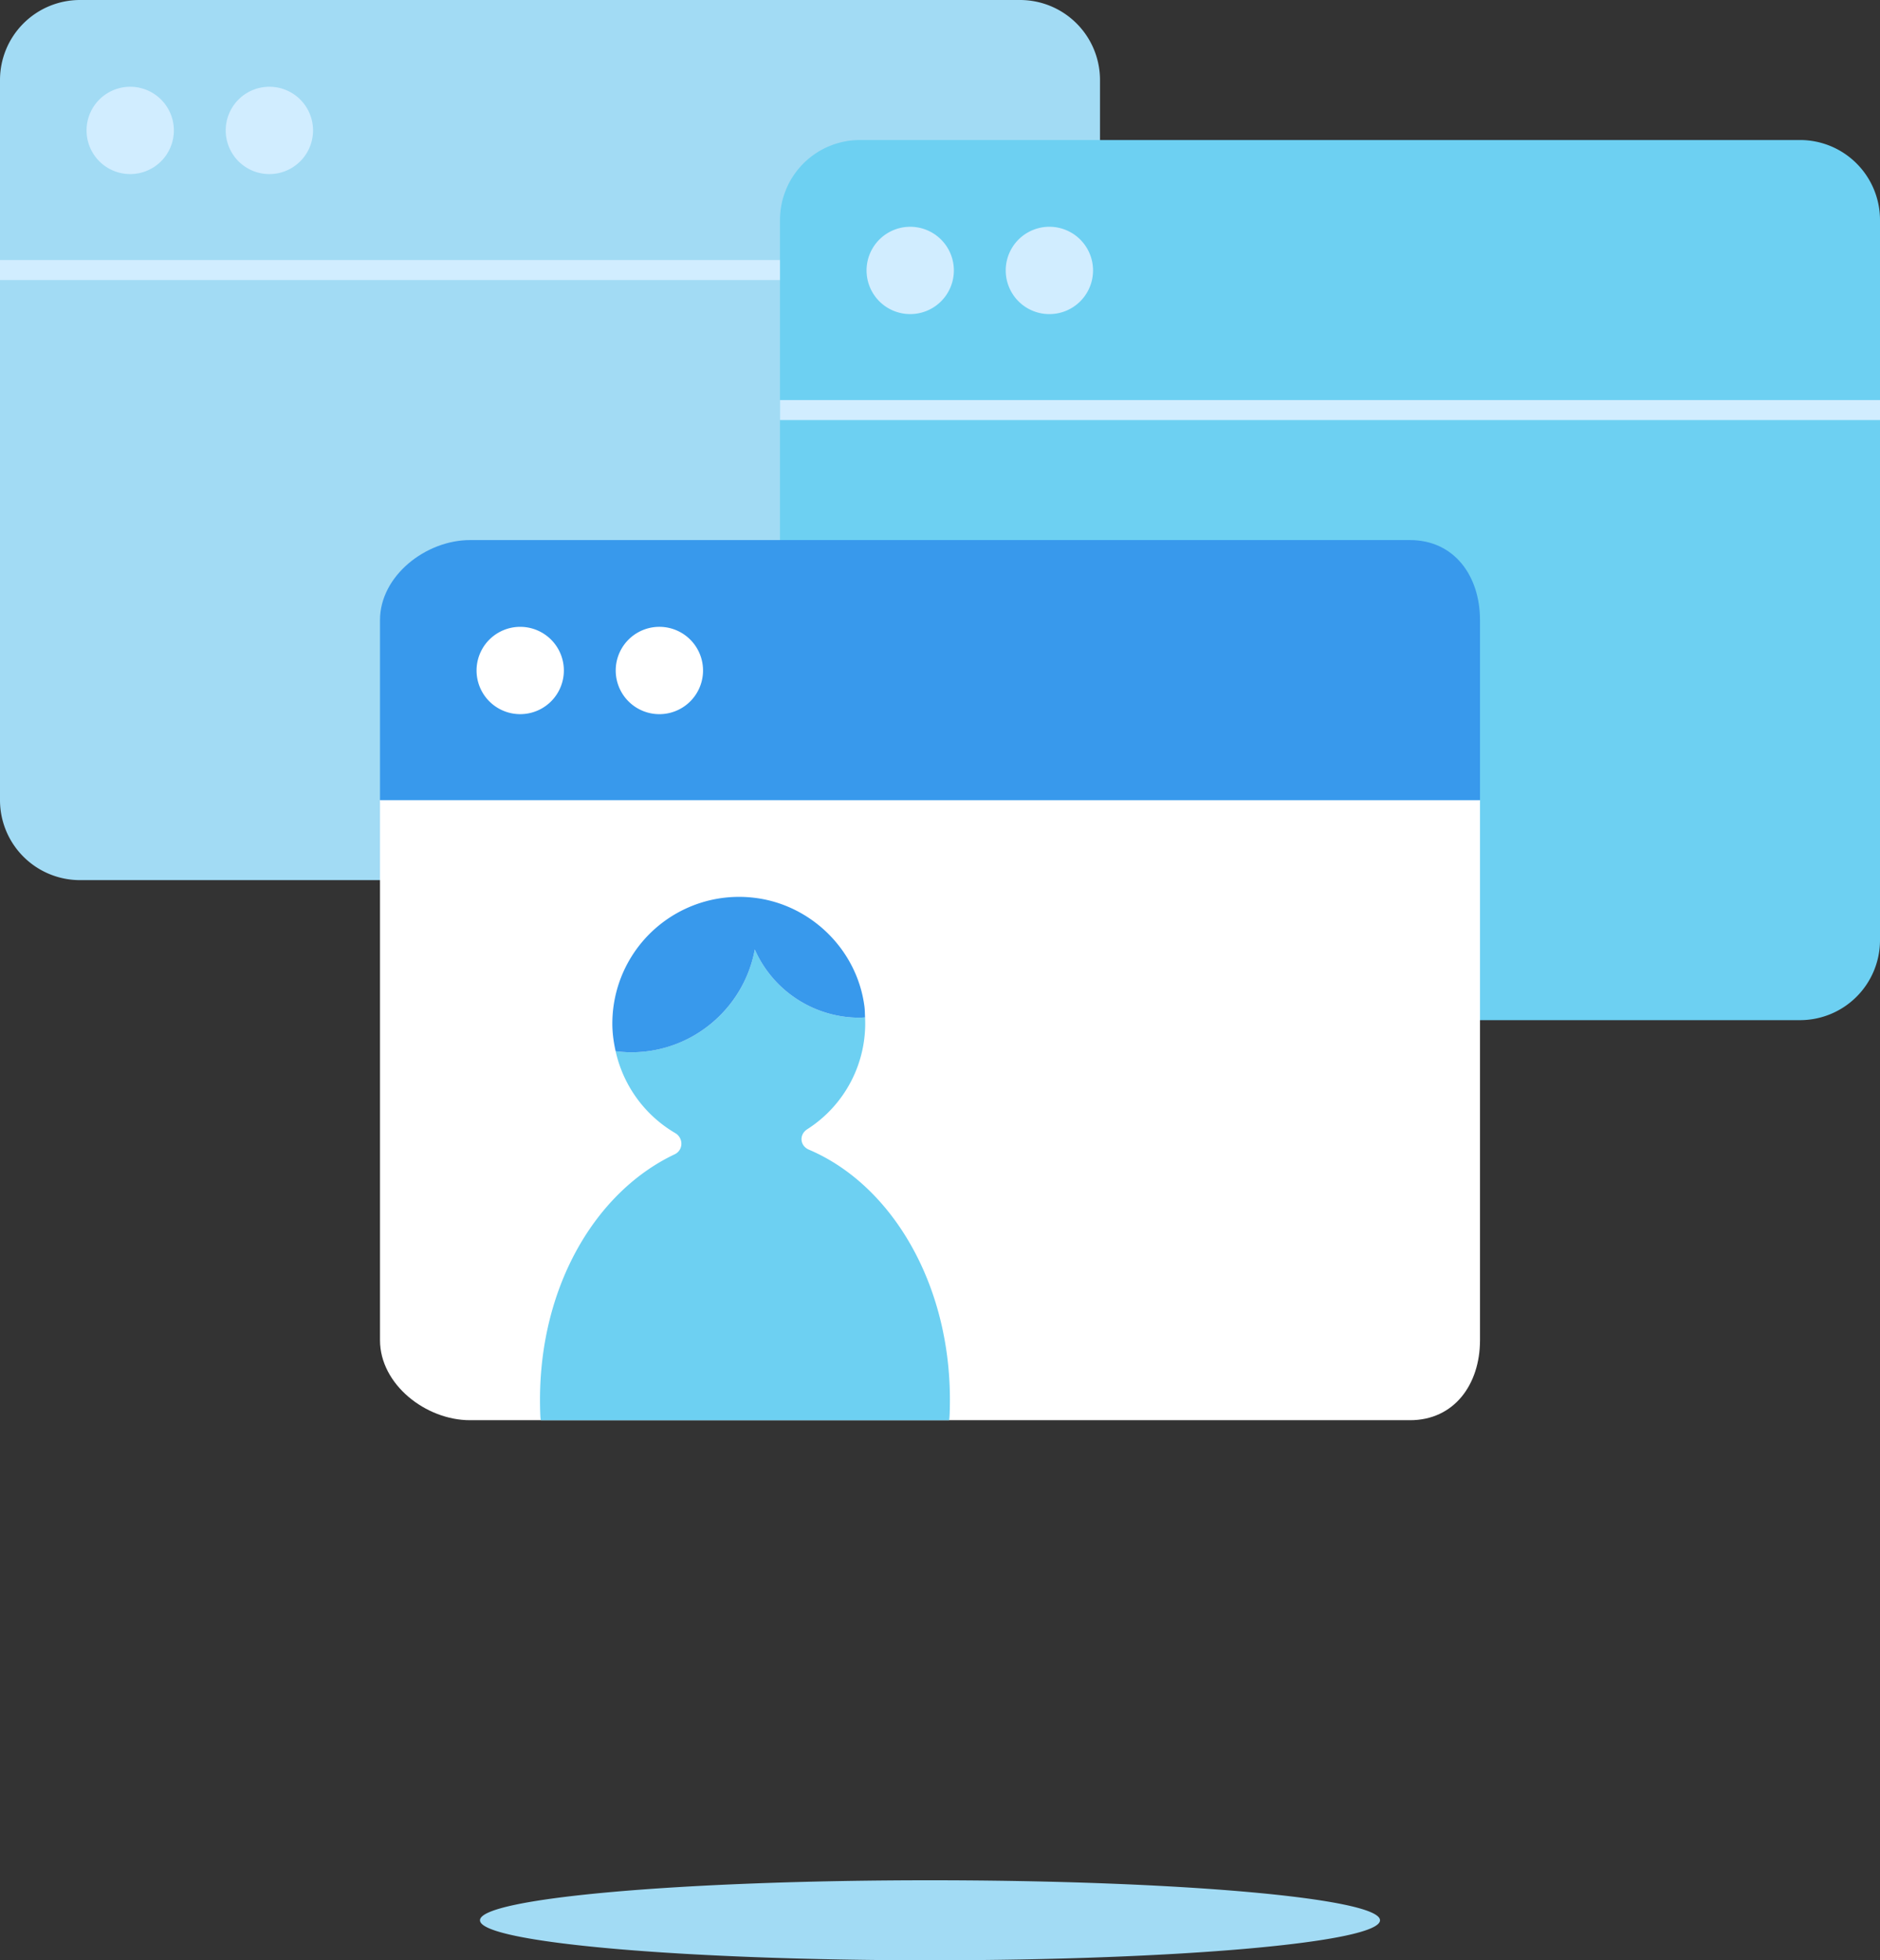 <svg xmlns="http://www.w3.org/2000/svg" width="94" height="98" viewBox="0 0 94 98"><rect x="0" y="0" width="94" height="98" fill="#333333" stroke="none"/><g fill="none" fill-rule="evenodd"><path fill="#A2DBF4" d="M69 96c0 1.105-10.074 2-22.5 2S24 97.105 24 96c0-1.104 10.074-2 22.5-2s22.5.896 22.5 2M51 44H4a4 4 0 0 1-4-4V13h55v27a4 4 0 0 1-4 4M55 13H0V4a4 4 0 0 1 4-4h47a4 4 0 0 1 4 4v9"/><path fill="#D1EDFF" d="M8.693 6.52a2.182 2.182 0 1 1-4.365 0 2.182 2.182 0 0 1 4.365 0M15.652 6.52a2.183 2.183 0 1 1-4.366 0 2.183 2.183 0 0 1 4.366 0"/><path stroke="#D1EDFF" d="M0 13.5h55"/><path fill="#6DD0F2" d="M90 51H43a4 4 0 0 1-4-4V20h55v27a4 4 0 0 1-4 4M94 20H39v-9a4 4 0 0 1 4-4h47a4 4 0 0 1 4 4v9"/><path fill="#D1EDFF" d="M47.693 13.52a2.182 2.182 0 1 1-4.365 0 2.182 2.182 0 0 1 4.365 0M54.652 13.52a2.183 2.183 0 1 1-4.366 0 2.183 2.183 0 0 1 4.366 0"/><path stroke="#D1EDFF" d="M39 20.5h55"/><path fill="#FFF" d="M70.5 71h-47c-2.21 0-4.5-1.79-4.5-4V40h55v27c0 2.21-1.29 4-3.5 4"/><path fill="#3899EC" d="M74 40H19v-9c0-2.21 2.29-4 4.5-4h47c2.21 0 3.5 1.79 3.5 4v9"/><path fill="#FFF" d="M28.193 33.52a2.182 2.182 0 1 1-4.365 0 2.182 2.182 0 0 1 4.365 0M35.152 33.52a2.183 2.183 0 1 1-4.366 0 2.183 2.183 0 0 1 4.366 0"/><path fill="#6DD0F2" d="M40.446 57.475c-.456-.194-.5-.754-.083-1.022a6.272 6.272 0 0 0 2.89-5.59c-.094.005-.185.014-.278.014a5.725 5.725 0 0 1-5.235-3.408 6.288 6.288 0 0 1-6.18 5.138c-.264 0-.523-.022-.778-.053a6.33 6.33 0 0 0 2.976 4.09c.423.246.415.855-.027 1.064C29.805 59.565 27 64.254 27 69.98c0 .407.016 1.02.044 1.02h20.408c.028 0 .044-.613.044-1.02 0-5.878-2.957-10.766-7.05-12.505"/><path fill="#3899EC" d="M37.74 47.47a5.725 5.725 0 0 0 5.235 3.407c.093 0 .184-.01.278-.014-.01-.18-.007-.355-.03-.537-.362-2.846-2.688-5.124-5.538-5.447a6.336 6.336 0 0 0-7.068 6.293c0 .476.065.936.165 1.382.255.03.514.053.778.053 3.08 0 5.64-2.216 6.18-5.14"/></g></svg>